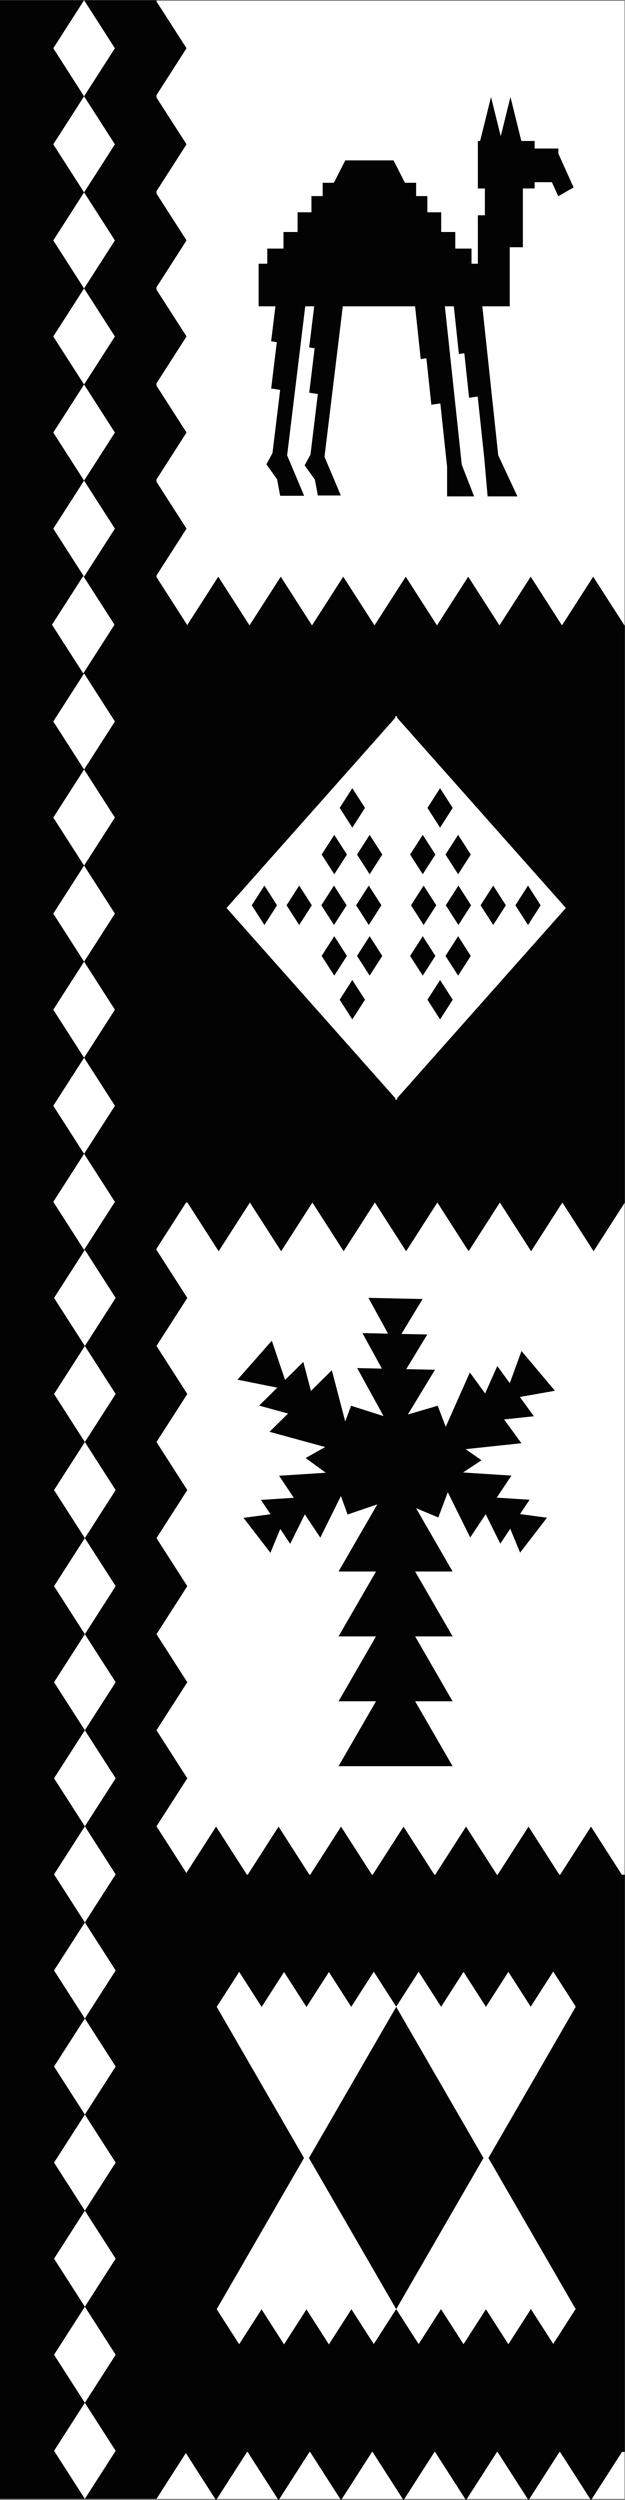 <?xml version="1.0" encoding="UTF-8" standalone="no"?><svg xmlns="http://www.w3.org/2000/svg" xmlns:xlink="http://www.w3.org/1999/xlink" fill="#000000" height="500" preserveAspectRatio="xMidYMid meet" version="1" viewBox="0.1 -0.2 125.0 500.0" width="125" zoomAndPan="magnify"><rect x="0.1" y="-0.2" width="125.0" height="500.0" fill="#808080" stroke="none"/><g id="change1_1"><path d="M124.989,499.573H0.091V-0.018h124.898V499.573z" fill="#ffffff"/></g><g id="change2_1"><path d="M125.066,124.88v115.427H5.668V124.88H125.066z M5.668,490.17h119.397V374.743H5.668V490.17z" fill="#020302"/></g><g id="change3_1"><path d="M43.754,134.624l-6.249-9.744l6.249-9.744l6.249,9.744L43.754,134.624z M62.5,124.88l-6.249-9.744 l-6.249,9.744l6.249,9.744L62.5,124.88z M74.998,124.88l-6.249-9.744L62.5,124.88l6.249,9.744L74.998,124.88z M87.496,124.88 l-6.249-9.744l-6.249,9.744l6.249,9.744L87.496,124.88z M99.993,124.88l-6.249-9.744l-6.249,9.744l6.249,9.744L99.993,124.88z M112.491,124.88l-6.249-9.744l-6.249,9.744l6.249,9.744L112.491,124.88z M124.989,124.88l-6.249-9.744l-6.249,9.744l6.249,9.744 L124.989,124.88z M37.582,240.306l6.249,9.744l6.249-9.744l-6.249-9.744L37.582,240.306z M50.08,240.306l6.249,9.744l6.249-9.744 l-6.249-9.744L50.08,240.306z M62.577,240.306l6.249,9.744l6.249-9.744l-6.249-9.744L62.577,240.306z M75.075,240.306l6.249,9.744 l6.249-9.744l-6.249-9.744L75.075,240.306z M87.573,240.306l6.249,9.744l6.249-9.744l-6.249-9.744L87.573,240.306z M106.32,230.562 l-6.249,9.744l6.249,9.744l6.249-9.744L106.32,230.562z M125.066,240.306l-6.249-9.744l-6.249,9.744l6.249,9.744L125.066,240.306z M43.316,384.612l6.249-9.744l-6.249-9.744l-5.941,9.264l-5.977-9.321l6.161-9.607l-6.161-9.608l6.161-9.607l-6.161-9.608 l6.161-9.607l-6.161-9.608l6.161-9.607l-6.161-9.608l6.161-9.607l-6.161-9.608l6.161-9.608l-6.161-9.607v-0.237l6.009-9.37 l-6.009-9.37v-0.475l6.009-9.37l-6.009-9.37v-0.475l6.009-9.37l-6.009-9.37v-0.475l6.009-9.37l-6.009-9.37v-0.475l6.009-9.37 l-6.009-9.37v-0.475l6.009-9.37l-6.009-9.37v-0.457l6.108-9.525l-6.108-9.525v-0.322l6.008-9.369l-6.008-9.369v-0.478l6.008-9.369 l-6.008-9.369v-0.478l6.008-9.369l-6.008-9.369v-0.478l6.008-9.369l-6.008-9.369v-0.478l6.008-9.369L31.397,19.3v-0.478 l6.008-9.369l-6.008-9.369v-0.239H0.091v499.727h31.306l5.871-9.156l6.047,9.429l6.249-9.744l-6.249-9.744l-5.959,9.292 l-5.959-9.292l6.161-9.608l-6.161-9.607l6.161-9.608l-6.161-9.608l6.161-9.607l-6.161-9.608l6.161-9.607l-6.161-9.608l6.161-9.607 l-6.161-9.607l5.853-9.128L43.316,384.612z M62.062,374.868l-6.249-9.744l-6.249,9.744l6.249,9.744L62.062,374.868z M74.56,374.868 l-6.249-9.744l-6.249,9.744l6.249,9.744L74.56,374.868z M87.057,374.868l-6.249-9.744l-6.249,9.744l6.249,9.744L87.057,374.868z M99.555,374.868l-6.249-9.744l-6.249,9.744l6.249,9.744L99.555,374.868z M112.052,374.868l-6.249-9.744l-6.249,9.744l6.249,9.744 L112.052,374.868z M124.55,374.868l-6.249-9.744l-6.249,9.744l6.249,9.744L124.55,374.868z M62.062,490.102l-6.249-9.744 l-6.249,9.744l6.249,9.744L62.062,490.102z M74.56,490.102l-6.249-9.744l-6.249,9.744l6.249,9.744L74.56,490.102z M87.057,490.102 l-6.249-9.744l-6.249,9.744l6.249,9.744L87.057,490.102z M99.555,490.102l-6.249-9.744l-6.249,9.744l6.249,9.744L99.555,490.102z M112.052,490.102l-6.249-9.744l-6.249,9.744l6.249,9.744L112.052,490.102z M124.55,490.102l-6.249-9.744l-6.249,9.744l6.249,9.744 L124.55,490.102z M54.329,68.054l1.133,0.177l-1.127,9.27l1.796,0.281l-1.535,12.633l-1.219,2.252l2.143,2.995l0.613,3.295h4.796 l-3.403-8.083l1.698-13.972l0.964-7.931l0.961-7.908h1.788l-0.999,8.223l1.086,0.17l-1.079,8.882l1.721,0.27l-1.471,12.104 l-1.168,2.158l2.053,2.87l0.587,3.157h4.595l-3.261-7.744l1.471-12.104l1.627-13.387l0.559-4.597h14.458l1.125,10.546l1.135-0.156 l0.991,9.289l1.8-0.248l1.351,12.66v5.923h5.406l-2.47-6.327L90.962,78.75l-0.848-7.948l-1.039-9.739h1.785l1.017,9.538l1.088-0.15 l0.949,8.901l1.725-0.237l1.294,12.131l0.691,7.833h5.964l-3.842-8.22l-1.294-12.131l-0.95-8.901l-0.935-8.764h5.477V49.251h2.631 V37.492h2.35v-1.253h3.458l1.267,2.818l3.064-1.775l-3.037-6.755v-1.019h-4.751v-1.515h-2.658l-2.177-8.795l-1.944,7.852 l-1.944-7.852l-2.177,8.795h-0.454v9.5h1.403v5.363h-1.403v9.685h-1.269v-3.024H91.16v-3.318h-2.82V42.26h-2.769v-3.244h-2.245 v-2.659h-2.241l-2.28-4.482h-9.651l-2.28,4.482h-2.241v2.659h-2.245v3.244h-2.769v3.939h-2.82v3.318h-3.243v3.024h-1.732v8.523 h3.356L54.329,68.054z M104.398,270l-2.337,6.438l-2.503-3.434l-2.431,5.484l-3.06-4.197l-4.821,10.873l-1.604-4.217l-5.972,1.757 l5.43-8.951l-5.75-0.125l4.204-6.929l-5.167-0.112l4.235-6.981l-10.839-0.235l3.929,7.159l-5.13-0.111l3.899,7.105l-4.943-0.107 l5.269,9.601l-6.497-2.069l-1.162,3.142l-2.681-10.242l-4.184,4.136l-1.519-5.804l-3.65,3.608l-2.647-7.852l-6.866,7.796l7.952,1.6 l-3.631,3.589l5.786,1.586l-3.694,3.652l11.123,3.049l-3.91,2.196l4.029,2.944l-9.34,0.599l2.938,4.411l-6.567,0.421l1.91,2.868 l-5.397,0.722l5.388,6.99l1.966-4.775l1.989,2.986l2.919-5.897l3.101,4.656l4.119-8.323l1.336,3.698l5.943-2.033l-7.752,13.427 h7.493l-7.493,12.979h7.493l-7.493,12.979h7.493l-7.493,12.979h22.812l-7.494-12.979h7.494l-7.494-12.979h7.494l-7.494-12.979 h7.494l-7.312-12.665l4.454,1.858l1.895-5.052l4.483,9.058l3.101-4.656l2.919,5.897l1.989-2.986l1.966,4.775l5.388-6.99 l-5.397-0.722l1.91-2.868l-6.567-0.421l2.938-4.41l-9.685-0.621l3.703-2.443l-3.181-2.219l11.158-1.191l-3.466-4.754l5.966-0.637 l-2.812-3.857l7.012-1.243L104.398,270z" fill="#020302"/></g><g id="change4_1"><path d="M79.165,219.842l0.176-0.198l0.176,0.198v-0.396l33.755-38.05l-33.755-38.05v-0.396l-0.176,0.198 l-0.176-0.198v0.396l-33.755,38.05l33.755,38.05V219.842z M88.116,203.686l-2.529-3.943l2.529-3.943l2.528,3.943L88.116,203.686z M91.726,194.924l-2.529-3.943l2.529-3.943l2.528,3.943L91.726,194.924z M105.701,176.917l2.528,3.943l-2.528,3.943l-2.528-3.943 L105.701,176.917z M98.743,176.917l2.528,3.943l-2.528,3.943l-2.528-3.943L98.743,176.917z M91.785,184.802l-2.528-3.943 l2.528-3.943l2.528,3.943L91.785,184.802z M94.254,170.71l-2.528,3.943l-2.529-3.943l2.529-3.943L94.254,170.71z M88.116,157.438 l2.528,3.943l-2.528,3.943l-2.529-3.943L88.116,157.438z M84.649,166.768l2.528,3.943l-2.528,3.943l-2.528-3.943L84.649,166.768z M87.355,180.859l-2.528,3.943l-2.529-3.943l2.529-3.943L87.355,180.859z M84.649,187.039l2.528,3.943l-2.528,3.943l-2.528-3.943 L84.649,187.039z M70.565,157.438l2.529,3.943l-2.529,3.943l-2.528-3.943L70.565,157.438z M66.956,166.768l2.529,3.943 l-2.529,3.943l-2.528-3.943L66.956,166.768z M52.981,184.802l-2.528-3.943l2.528-3.943l2.528,3.943L52.981,184.802z M59.939,184.802l-2.528-3.943l2.528-3.943l2.528,3.943L59.939,184.802z M66.897,176.917l2.528,3.943l-2.528,3.943l-2.528-3.943 L66.897,176.917z M64.428,190.981l2.528-3.943l2.529,3.943l-2.529,3.943L64.428,190.981z M70.565,203.686l-2.528-3.943l2.528-3.943 l2.529,3.943L70.565,203.686z M74.032,194.924l-2.528-3.943l2.528-3.943l2.528,3.943L74.032,194.924z M71.327,180.859l2.528-3.943 l2.529,3.943l-2.529,3.943L71.327,180.859z M74.032,174.653l-2.528-3.943l2.528-3.943l2.528,3.943L74.032,174.653z M115.234,401.168l-17.455,30.232l17.184,29.763l0.271,0.423l-0.014,0.022l0.014,0.025h-0.03l-4.456,6.949l-4.457-6.949h-0.04 l0.01,0.016l-4.486,6.996l-4.487-6.996l0.01-0.016h-0.02l0.01,0.016l-4.487,6.996l-4.487-6.996l0.01-0.016h-0.02l-4.476,6.98 l-4.477-6.98h-0.01l0.005-0.008l-0.005-0.007l0.09-0.141l17.364-30.076l-17.455-30.232h0.02l-0.02-0.031l4.487-6.996l4.487,6.996 l-0.02,0.031h0.02l4.487-6.996l4.487,6.996l4.487-6.996l4.486,6.996h0.04l-0.04-0.062l4.487-6.996l4.487,6.996l-0.04,0.062H115.234 z M79.336,461.625l0.005,0.008h-0.01l-4.477,6.981l-4.477-6.981h-0.04l0.03,0.047l-4.487,6.996l-4.487-6.996l0.03-0.047h-0.06 l0.03,0.047l-4.486,6.996l-4.487-6.996l0.03-0.047h-0.04l0.01,0.016l-4.487,6.996l-4.487-6.996l0.01-0.016h-0.01l17.455-30.232 l-17.455-30.232l4.487-6.996l4.487,6.996h0.02l4.467-6.965l4.466,6.965h0.04l4.467-6.965l4.466,6.965h0.04l-0.02-0.031l4.487-6.996 l4.487,6.996l-0.02,0.031h0.02l-17.455,30.232l17.364,30.075l0.091,0.141L79.336,461.625z M23.078,9.453l-6.161,9.607l-6.161-9.607 l6.161-9.607L23.078,9.453z M23.078,28.668l-6.161,9.607l-6.161-9.607l6.161-9.608L23.078,28.668z M23.078,47.883l-6.161,9.607 l-6.161-9.607l6.161-9.607L23.078,47.883z M23.078,67.098l-6.161,9.608l-6.161-9.608l6.161-9.608L23.078,67.098z M23.078,86.313 l-6.161,9.607l-6.161-9.607l6.161-9.607L23.078,86.313z M10.756,105.528l6.161-9.607l6.161,9.607l-6.161,9.608L10.756,105.528z M16.75,134.487l-6.249-9.744l6.249-9.744l6.249,9.744L16.75,134.487z M23.08,144.095l-6.161,9.607l-6.161-9.607l6.161-9.607 L23.08,144.095z M23.08,163.31l-6.161,9.607l-6.161-9.607l6.161-9.608L23.08,163.31z M23.08,182.525l-6.161,9.608l-6.161-9.608 l6.161-9.607L23.08,182.525z M23.08,201.74l-6.161,9.608l-6.161-9.608l6.161-9.607L23.08,201.74z M23.08,220.955l-6.161,9.607 l-6.161-9.607l6.161-9.607L23.08,220.955z M10.757,240.17l6.161-9.607l6.161,9.607l-6.161,9.608L10.757,240.17z M23.232,259.385 l-6.161,9.607l-6.161-9.607l6.161-9.607L23.232,259.385z M10.909,278.6l6.161-9.608l6.161,9.608l-6.161,9.607L10.909,278.6z M10.909,297.815l6.161-9.608l6.161,9.608l-6.161,9.607L10.909,297.815z M10.909,317.03l6.161-9.607l6.161,9.607l-6.161,9.607 L10.909,317.03z M10.909,336.245l6.161-9.608l6.161,9.608l-6.161,9.607L10.909,336.245z M10.909,355.46l6.161-9.607l6.161,9.607 l-6.161,9.607L10.909,355.46z M10.909,374.675l6.161-9.608l6.161,9.608l-6.161,9.608L10.909,374.675z M10.909,393.89l6.161-9.607 l6.161,9.607l-6.161,9.607L10.909,393.89z M10.909,413.105l6.161-9.607l6.161,9.607l-6.161,9.607L10.909,413.105z M10.909,432.32 l6.161-9.608l6.161,9.608l-6.161,9.607L10.909,432.32z M10.909,451.535l6.161-9.607l6.161,9.607l-6.161,9.608L10.909,451.535z M10.909,470.75l6.161-9.607l6.161,9.607l-6.161,9.608L10.909,470.75z M10.909,489.965l6.161-9.607l6.161,9.607l-6.161,9.607 L10.909,489.965z" fill="#ffffff"/></g></svg>